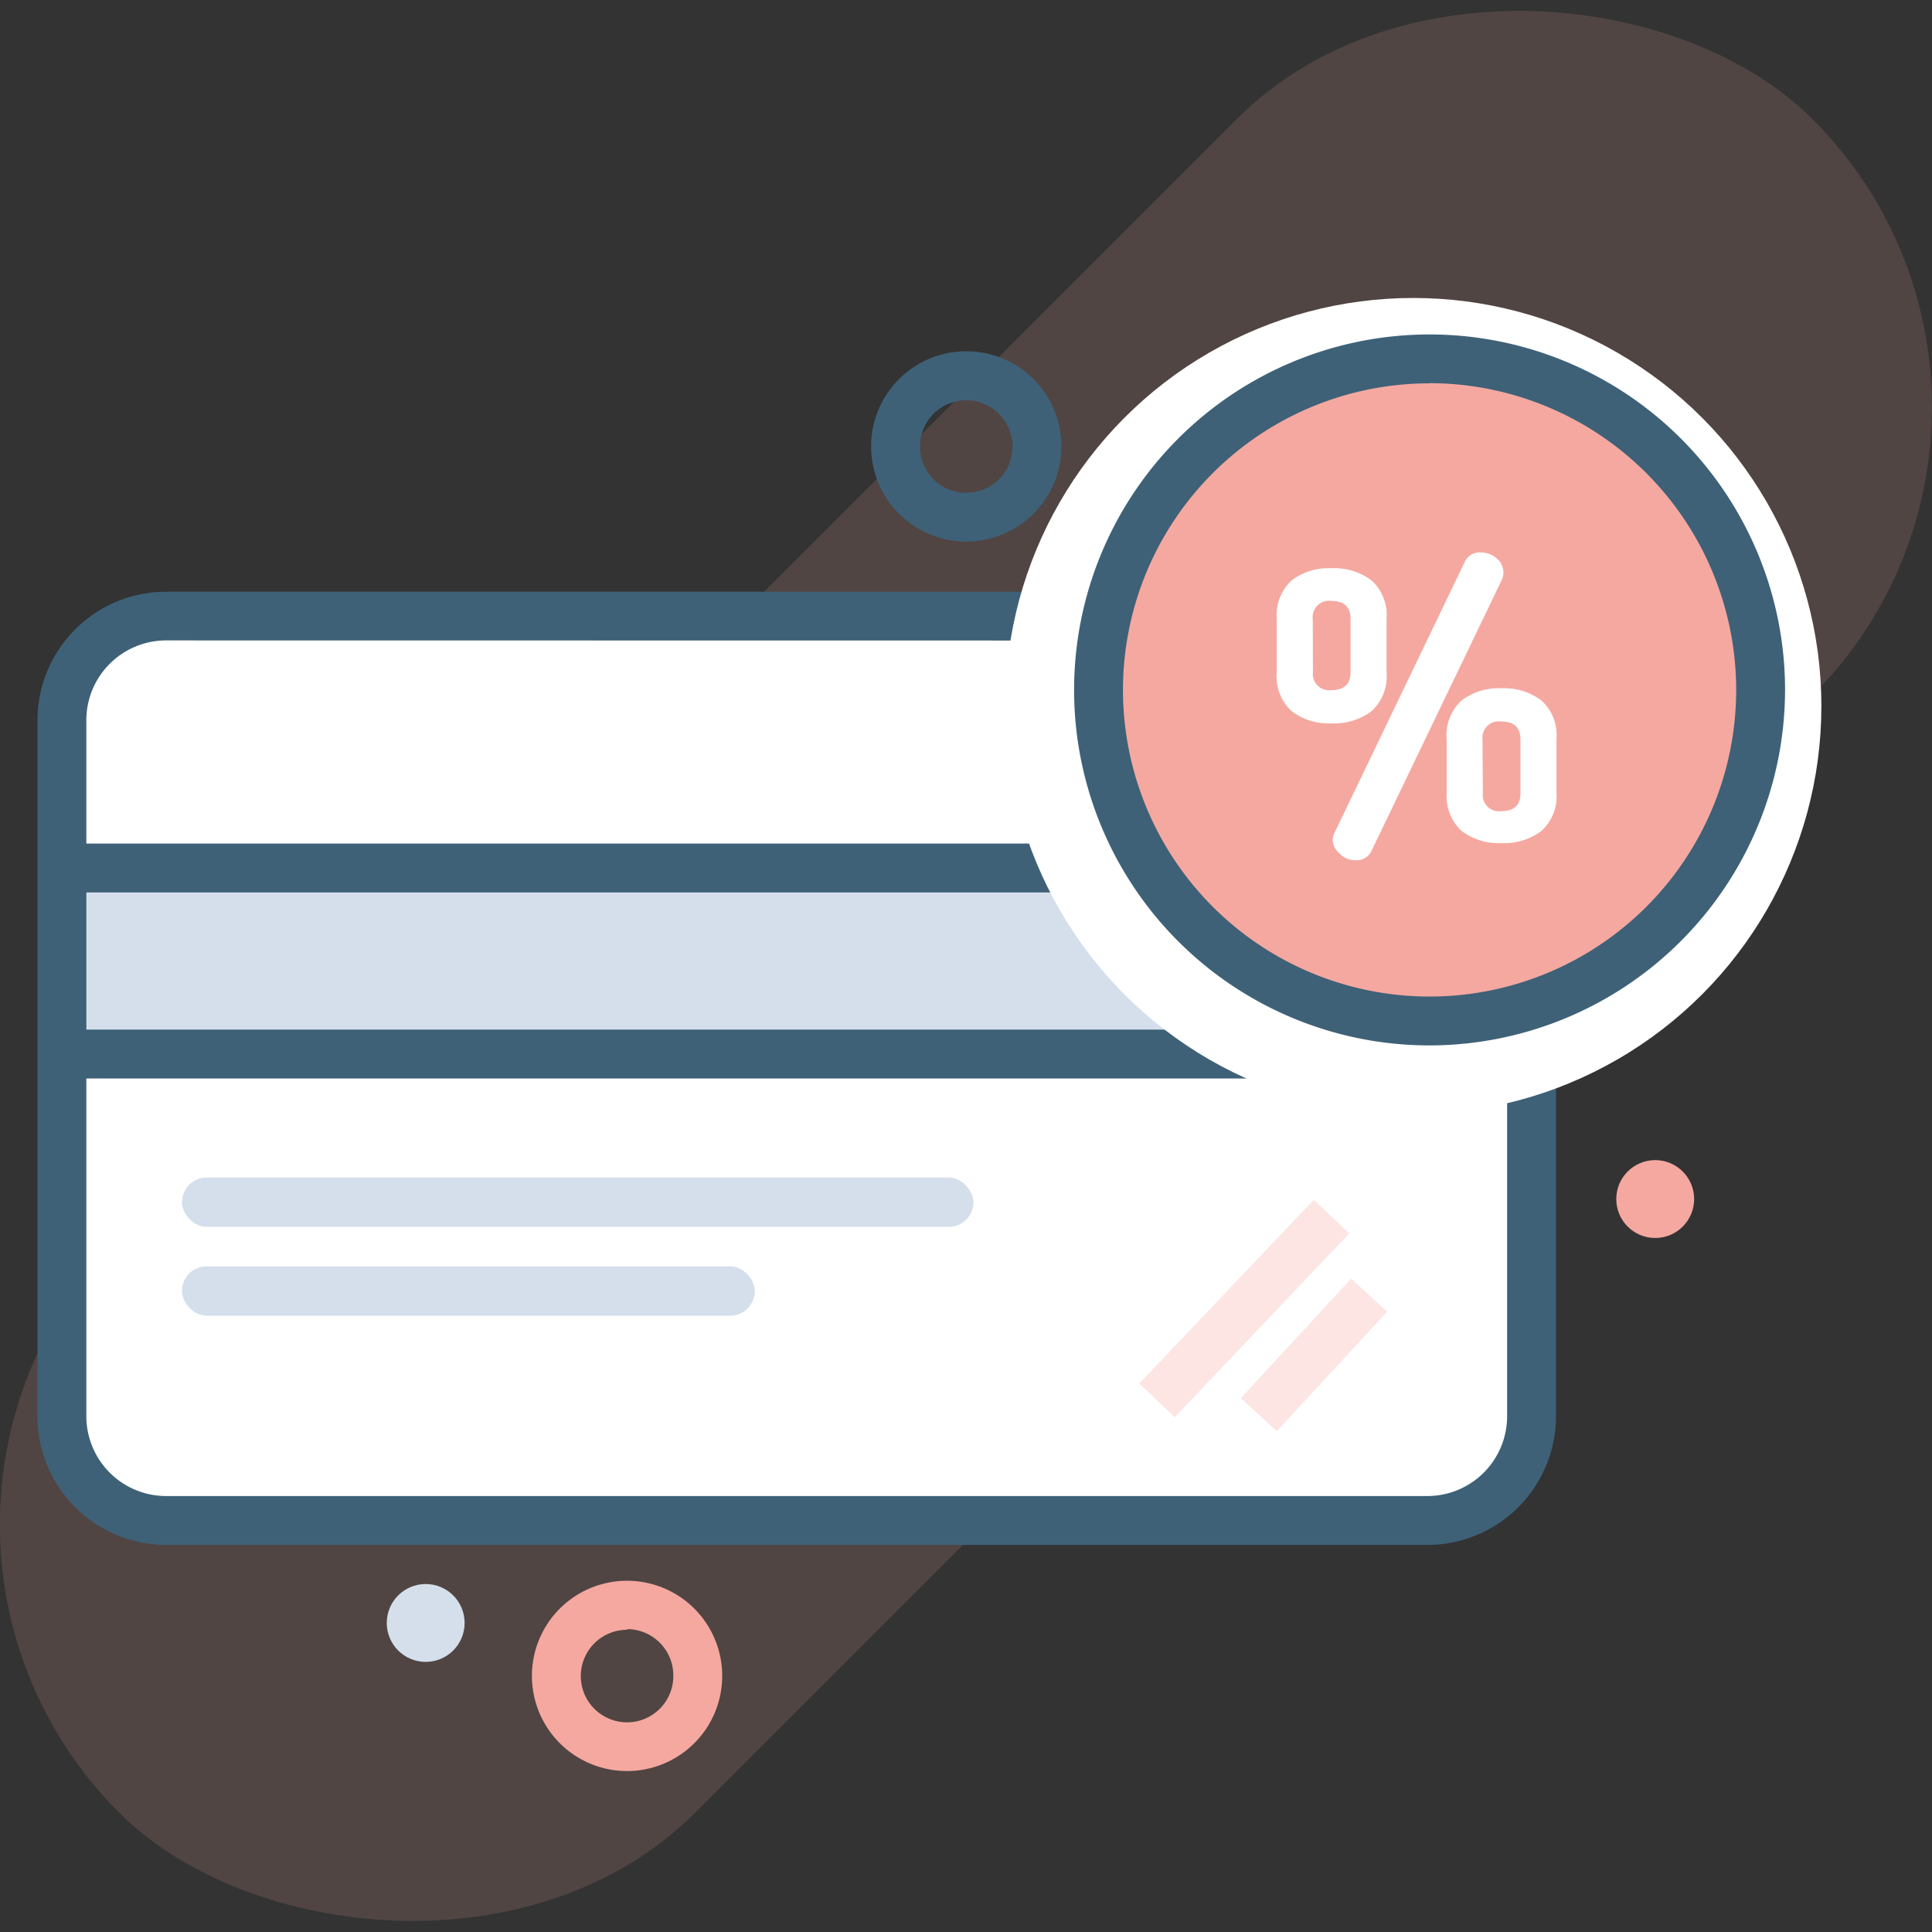 <svg xmlns="http://www.w3.org/2000/svg" viewBox="0 0 118.59 118.59"><rect x="0" y="0" width="118.59" height="118.59" fill="#333333" stroke="none"/><defs><style>.cls-1{fill:#f7afa3;opacity:0.15;}.cls-2{fill:#fff;}.cls-3{fill:#d5dfeb;}.cls-4{fill:#3e6177;}.cls-5,.cls-6{fill:#f5a8a0;}.cls-6{opacity:0.3;}</style></defs><title>Asset 194</title><g id="Layer_2" data-name="Layer 2"><g id="Layer_1-2" data-name="Layer 1"><rect class="cls-1" x="-14.21" y="34.29" width="147" height="50" rx="25" ry="25" transform="translate(-24.56 59.29) rotate(-45)"/><rect class="cls-2" x="2.79" y="37.81" width="90.22" height="55.52" rx="6.39" ry="6.39"/><polygon class="cls-3" points="94.44 64.7 4.23 64.7 3.79 53.28 94.01 53.28 94.44 64.7"/><path class="cls-4" d="M59.31,33.24a5.84,5.84,0,1,1,5.84-5.84A5.84,5.84,0,0,1,59.31,33.24Zm0-8.67a2.84,2.84,0,1,0,2.84,2.84A2.84,2.84,0,0,0,59.31,24.57Z"/><path class="cls-5" d="M38.49,108.71a5.84,5.84,0,1,1,5.84-5.84A5.84,5.84,0,0,1,38.49,108.71Zm0-8.67a2.84,2.84,0,1,0,2.84,2.84A2.84,2.84,0,0,0,38.49,100Z"/><circle class="cls-5" cx="101.6" cy="73.6" r="2.39"/><circle class="cls-3" cx="26.13" cy="99.62" r="2.39"/><rect class="cls-6" x="68.6" y="78.82" width="15.55" height="3" transform="translate(-34.46 80.39) rotate(-46.48)"/><rect class="cls-6" x="75.67" y="81.66" width="9.98" height="3" transform="translate(-35.16 86.03) rotate(-47.29)"/><rect class="cls-3" x="11.17" y="77.73" width="35.16" height="3.03" rx="1.51" ry="1.51"/><rect class="cls-3" x="11.17" y="72.28" width="48.58" height="3.03" rx="1.51" ry="1.51"/><path class="cls-4" d="M87.62,94.83H10.19A7.9,7.9,0,0,1,2.3,86.94V44.21a7.9,7.9,0,0,1,7.89-7.89H87.62a7.9,7.9,0,0,1,7.89,7.89V86.94A7.9,7.9,0,0,1,87.62,94.83ZM10.19,39.31A4.9,4.9,0,0,0,5.3,44.21V86.94a4.9,4.9,0,0,0,4.89,4.89H87.62a4.9,4.9,0,0,0,4.89-4.89V44.21a4.9,4.9,0,0,0-4.89-4.89Z"/><rect class="cls-4" x="3.8" y="51.78" width="90.22" height="3"/><rect class="cls-4" x="4.23" y="63.2" width="90.22" height="3"/><rect class="cls-2" x="87.37" y="45.19" width="2" height="12.15"/><rect class="cls-2" x="87.37" y="59.07" width="2" height="5.2"/><rect class="cls-2" x="87.37" y="66.01" width="2" height="1.73"/><circle class="cls-2" cx="86.75" cy="43.34" r="25.05"/><circle class="cls-5" cx="87.61" cy="43.34" r="20.32"/><path class="cls-4" d="M87.75,64.17a21.82,21.82,0,1,1,21.82-21.82A21.85,21.85,0,0,1,87.75,64.17Zm0-40.64a18.82,18.82,0,1,0,18.82,18.82A18.84,18.84,0,0,0,87.75,23.52Z"/><path class="cls-2" d="M78.37,41.25V38a2.9,2.9,0,0,1,.91-2.37,3.73,3.73,0,0,1,2.45-.75,3.78,3.78,0,0,1,2.46.75A2.87,2.87,0,0,1,85.11,38v3.28a2.87,2.87,0,0,1-.92,2.37,3.78,3.78,0,0,1-2.46.75,3.73,3.73,0,0,1-2.45-.75A2.9,2.9,0,0,1,78.37,41.25Zm2.22,0a1,1,0,0,0,1.14,1.11q1.17,0,1.17-1.11V38q0-1.11-1.17-1.11A1,1,0,0,0,80.58,38ZM81.8,51.57a1,1,0,0,1,.11-.44l8-16.64a1,1,0,0,1,1-.58,1.45,1.45,0,0,1,.94.35,1.08,1.08,0,0,1,.43.88,1,1,0,0,1-.09.44l-8,16.64a1,1,0,0,1-1,.58,1.24,1.24,0,0,1-.93-.38A1.18,1.18,0,0,1,81.8,51.57Zm7-2.89V45.4A2.9,2.9,0,0,1,89.71,43a3.73,3.73,0,0,1,2.45-.75,3.78,3.78,0,0,1,2.46.75,2.87,2.87,0,0,1,.92,2.37v3.28A2.87,2.87,0,0,1,94.62,51a3.78,3.78,0,0,1-2.46.75A3.73,3.73,0,0,1,89.71,51,2.9,2.9,0,0,1,88.8,48.68Zm2.22,0a1,1,0,0,0,1.14,1.11q1.17,0,1.17-1.11V45.4q0-1.11-1.17-1.11A1,1,0,0,0,91,45.4Z"/></g></g></svg>